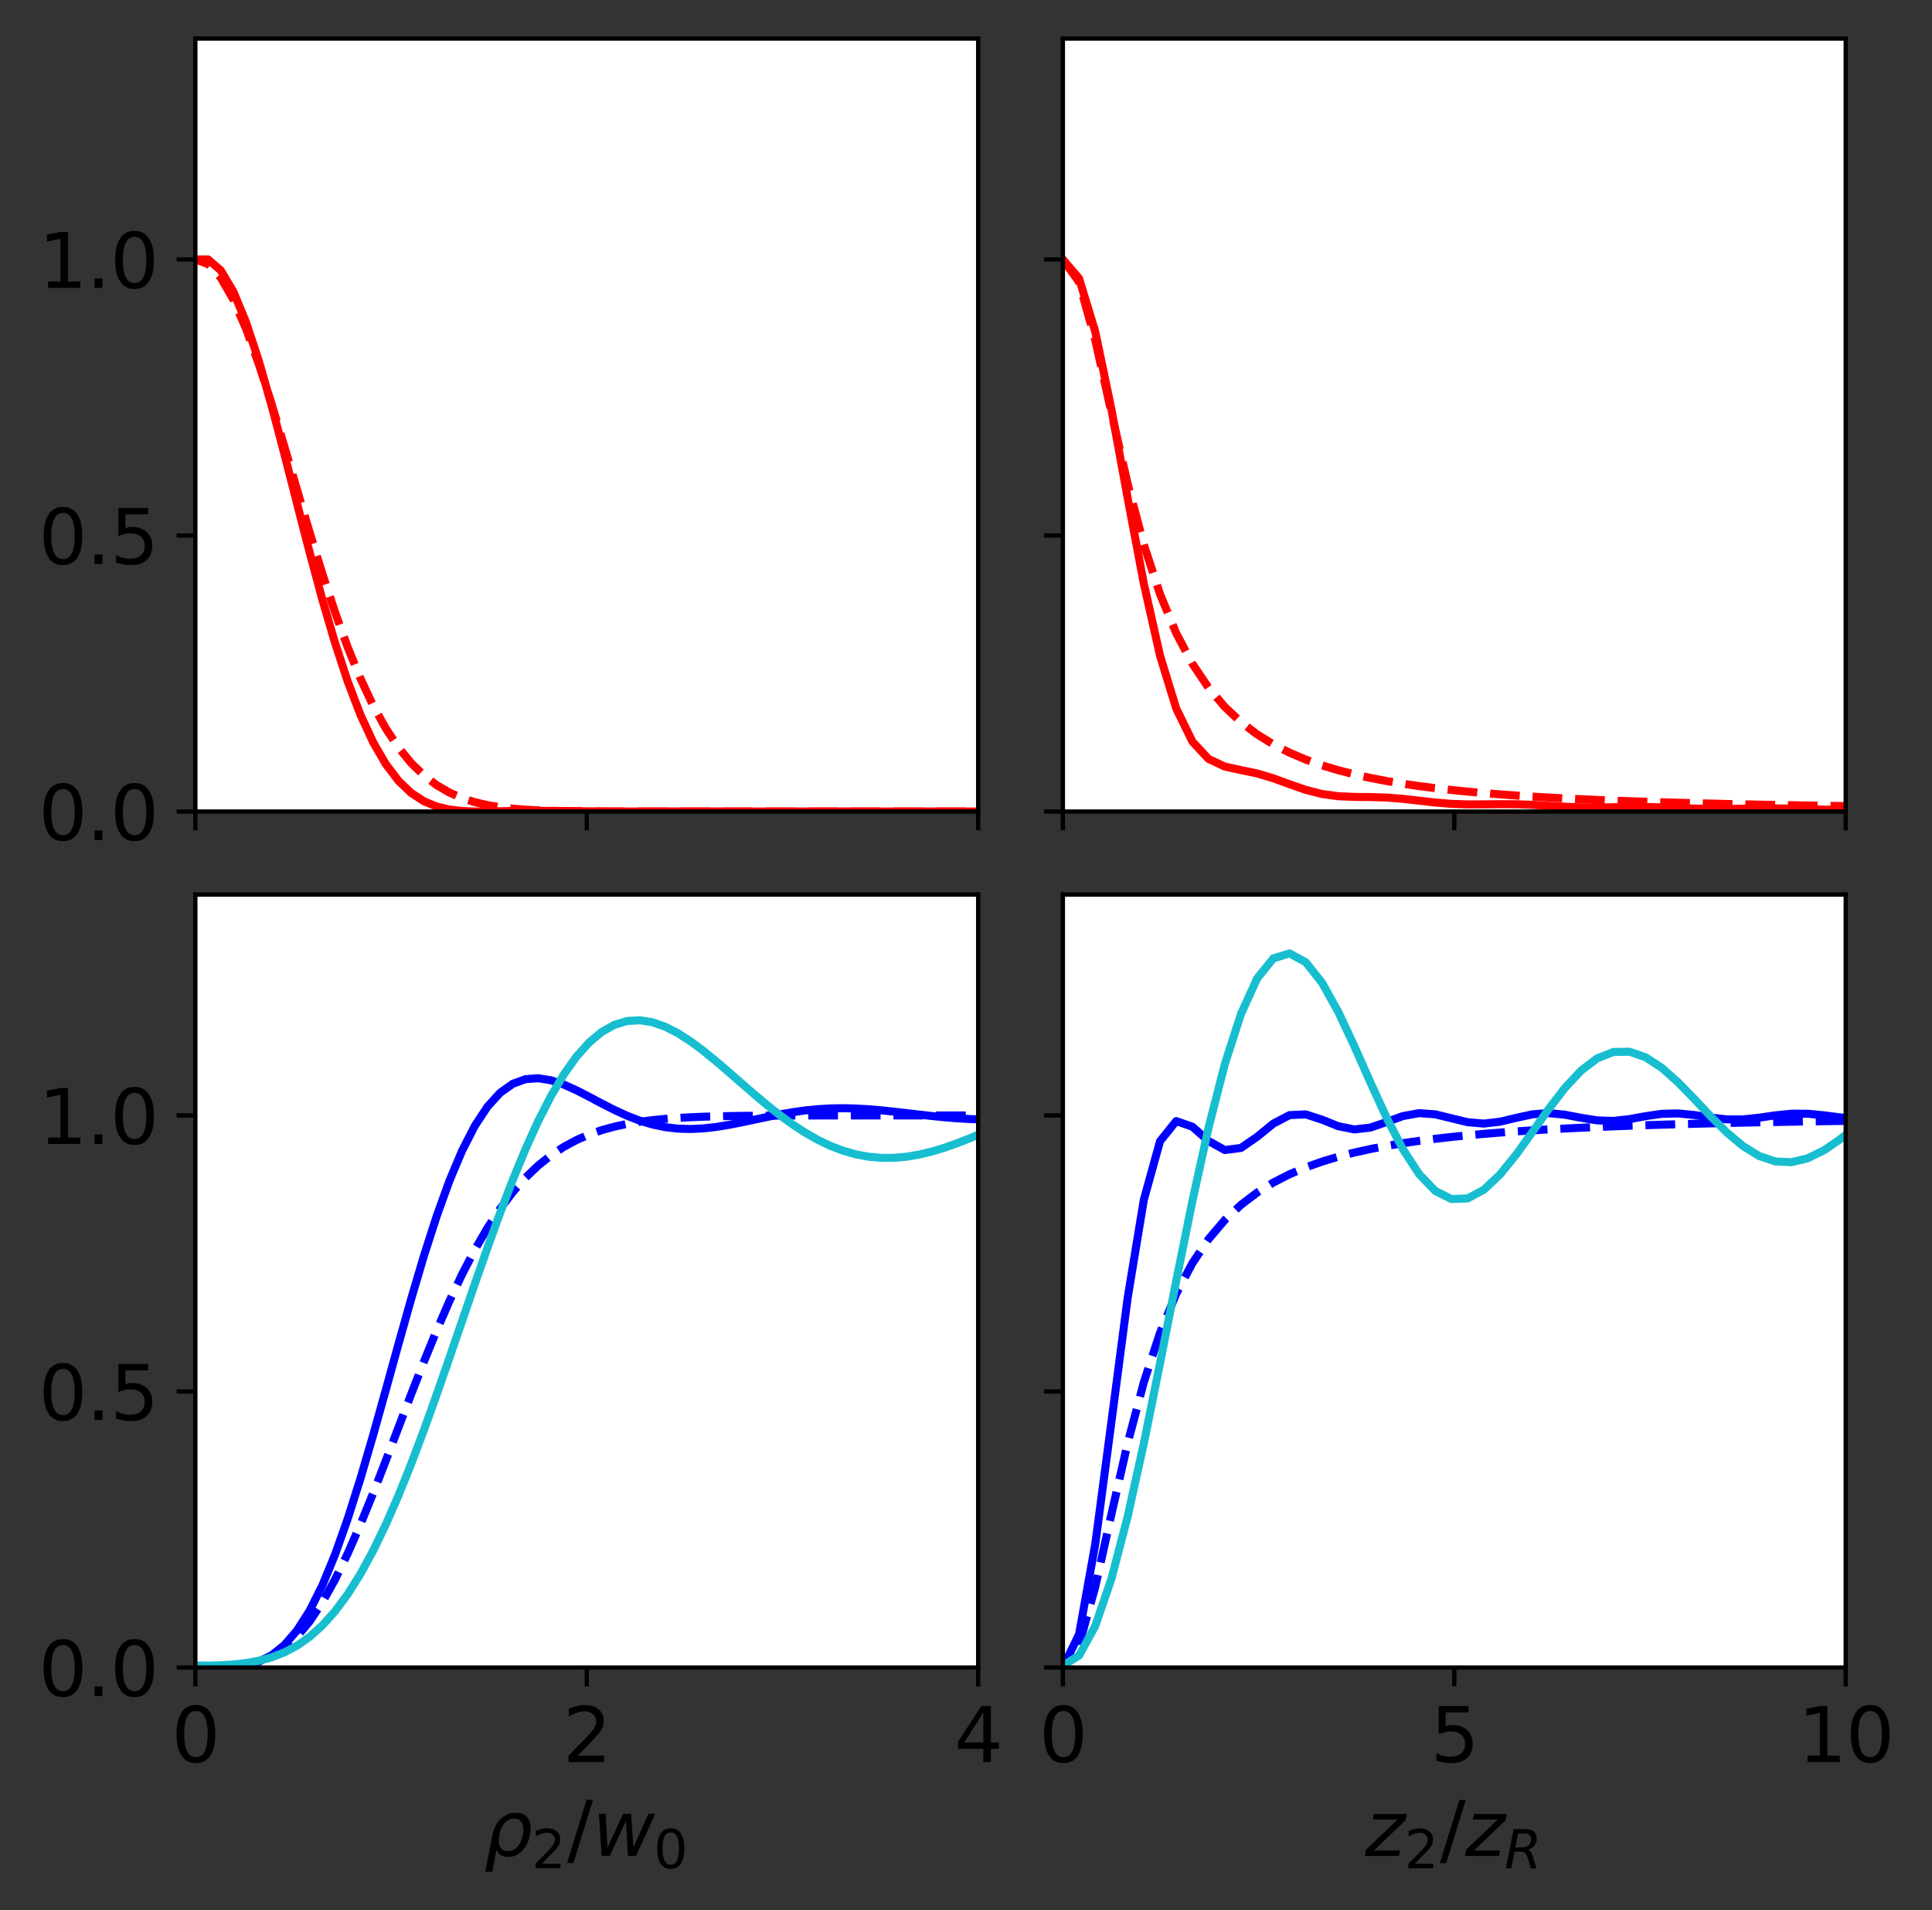 <?xml version="1.0" encoding="utf-8" standalone="no"?>
<!DOCTYPE svg PUBLIC "-//W3C//DTD SVG 1.1//EN"
  "http://www.w3.org/Graphics/SVG/1.1/DTD/svg11.dtd">
<svg height="356.499pt" version="1.1" viewBox="0 0 360.634 356.499" width="360.634pt" xmlns="http://www.w3.org/2000/svg" xmlns:xlink="http://www.w3.org/1999/xlink">
 <rect x="0" y="0" width="360.634" height="356.499" fill="#333333" stroke="none"/>
 <defs>
  <style type="text/css">*{stroke-linecap:butt;stroke-linejoin:round;}</style>
 </defs>
 <g id="figure_1">
  <g id="patch_1">
   <path d="M 0 356.499 
L 360.634 356.499 
L 360.634 0 
L 0 0 
z
" style="fill:none;"/>
  </g>
  <g id="axes_1">
   <g id="patch_2">
    <path d="M 36.464 151.45 
L 182.589 151.45 
L 182.589 7.2 
L 36.464 7.2 
z
" style="fill:#ffffff;"/>
   </g>
   <g id="matplotlib.axis_1">
    <g id="xtick_1">
     <g id="line2d_1">
      <defs>
       <path d="M 0 0 
L 0 3.5 
" id="m86ed831450" style="stroke:#000000;stroke-width:0.8;"/>
      </defs>
      <g>
       <use style="stroke:#000000;stroke-width:0.8;" x="36.464" xlink:href="#m86ed831450" y="151.45"/>
      </g>
     </g>
    </g>
    <g id="xtick_2">
     <g id="line2d_2">
      <g>
       <use style="stroke:#000000;stroke-width:0.8;" x="109.527" xlink:href="#m86ed831450" y="151.45"/>
      </g>
     </g>
    </g>
    <g id="xtick_3">
     <g id="line2d_3">
      <g>
       <use style="stroke:#000000;stroke-width:0.8;" x="182.589" xlink:href="#m86ed831450" y="151.45"/>
      </g>
     </g>
    </g>
   </g>
   <g id="matplotlib.axis_2">
    <g id="ytick_1">
     <g id="line2d_4">
      <defs>
       <path d="M 0 0 
L -3.5 0 
" id="m578ec4aa56" style="stroke:#000000;stroke-width:0.8;"/>
      </defs>
      <g>
       <use style="stroke:#000000;stroke-width:0.8;" x="36.464" xlink:href="#m578ec4aa56" y="151.45"/>
      </g>
     </g>
     <g id="text_1">
      <!-- 0.0 -->
      <g transform="translate(7.2 156.769)scale(0.14 -0.14)">
       <defs>
        <path d="M 2034 4250 
Q 1547 4250 1301 3770 
Q 1056 3291 1056 2328 
Q 1056 1369 1301 889 
Q 1547 409 2034 409 
Q 2525 409 2770 889 
Q 3016 1369 3016 2328 
Q 3016 3291 2770 3770 
Q 2525 4250 2034 4250 
z
M 2034 4750 
Q 2819 4750 3233 4129 
Q 3647 3509 3647 2328 
Q 3647 1150 3233 529 
Q 2819 -91 2034 -91 
Q 1250 -91 836 529 
Q 422 1150 422 2328 
Q 422 3509 836 4129 
Q 1250 4750 2034 4750 
z
" id="DejaVuSans-30" transform="scale(0.016)"/>
        <path d="M 684 794 
L 1344 794 
L 1344 0 
L 684 0 
L 684 794 
z
" id="DejaVuSans-2e" transform="scale(0.016)"/>
       </defs>
       <use xlink:href="#DejaVuSans-30"/>
       <use x="63.623" xlink:href="#DejaVuSans-2e"/>
       <use x="95.41" xlink:href="#DejaVuSans-30"/>
      </g>
     </g>
    </g>
    <g id="ytick_2">
     <g id="line2d_5">
      <g>
       <use style="stroke:#000000;stroke-width:0.8;" x="36.464" xlink:href="#m578ec4aa56" y="99.932"/>
      </g>
     </g>
     <g id="text_2">
      <!-- 0.5 -->
      <g transform="translate(7.2 105.251)scale(0.14 -0.14)">
       <defs>
        <path d="M 691 4666 
L 3169 4666 
L 3169 4134 
L 1269 4134 
L 1269 2991 
Q 1406 3038 1543 3061 
Q 1681 3084 1819 3084 
Q 2600 3084 3056 2656 
Q 3513 2228 3513 1497 
Q 3513 744 3044 326 
Q 2575 -91 1722 -91 
Q 1428 -91 1123 -41 
Q 819 9 494 109 
L 494 744 
Q 775 591 1075 516 
Q 1375 441 1709 441 
Q 2250 441 2565 725 
Q 2881 1009 2881 1497 
Q 2881 1984 2565 2268 
Q 2250 2553 1709 2553 
Q 1456 2553 1204 2497 
Q 953 2441 691 2322 
L 691 4666 
z
" id="DejaVuSans-35" transform="scale(0.016)"/>
       </defs>
       <use xlink:href="#DejaVuSans-30"/>
       <use x="63.623" xlink:href="#DejaVuSans-2e"/>
       <use x="95.41" xlink:href="#DejaVuSans-35"/>
      </g>
     </g>
    </g>
    <g id="ytick_3">
     <g id="line2d_6">
      <g>
       <use style="stroke:#000000;stroke-width:0.8;" x="36.464" xlink:href="#m578ec4aa56" y="48.414"/>
      </g>
     </g>
     <g id="text_3">
      <!-- 1.0 -->
      <g transform="translate(7.2 53.733)scale(0.14 -0.14)">
       <defs>
        <path d="M 794 531 
L 1825 531 
L 1825 4091 
L 703 3866 
L 703 4441 
L 1819 4666 
L 2450 4666 
L 2450 531 
L 3481 531 
L 3481 0 
L 794 0 
L 794 531 
z
" id="DejaVuSans-31" transform="scale(0.016)"/>
       </defs>
       <use xlink:href="#DejaVuSans-31"/>
       <use x="63.623" xlink:href="#DejaVuSans-2e"/>
       <use x="95.41" xlink:href="#DejaVuSans-30"/>
      </g>
     </g>
    </g>
   </g>
   <g id="line2d_7">
    <path clip-path="url(#pb992ba1e4d)" d="M 34.094 49.278 
L 36.464 48.414 
L 38.835 49.278 
L 41.206 51.827 
L 43.576 55.935 
L 45.947 61.404 
L 48.317 67.977 
L 50.688 75.362 
L 53.058 83.253 
L 55.429 91.346 
L 57.8 99.364 
L 60.17 107.066 
L 62.541 114.26 
L 64.911 120.809 
L 67.282 126.627 
L 69.652 131.676 
L 72.023 135.961 
L 74.394 139.52 
L 76.764 142.415 
L 79.135 144.721 
L 81.505 146.523 
L 83.876 147.902 
L 86.246 148.938 
L 88.617 149.701 
L 90.988 150.253 
L 93.358 150.644 
L 95.729 150.917 
L 98.099 151.103 
L 100.47 151.228 
L 102.841 151.31 
L 105.211 151.364 
L 107.582 151.397 
L 109.952 151.419 
L 112.323 151.431 
L 114.693 151.439 
L 117.064 151.444 
L 119.435 151.447 
L 121.805 151.448 
L 124.176 151.449 
L 126.546 151.449 
L 128.917 151.45 
L 131.287 151.45 
L 133.658 151.45 
L 136.029 151.45 
L 138.399 151.45 
L 140.77 151.45 
L 143.14 151.45 
L 145.511 151.45 
L 147.882 151.45 
L 150.252 151.45 
L 152.623 151.45 
L 154.993 151.45 
L 157.364 151.45 
L 159.734 151.45 
L 162.105 151.45 
L 164.476 151.45 
L 166.846 151.45 
L 169.217 151.45 
L 171.587 151.45 
L 173.958 151.45 
L 176.328 151.45 
L 178.699 151.45 
L 181.07 151.45 
L 183.44 151.45 
" style="fill:none;stroke:#ff0000;stroke-dasharray:5.55,2.4;stroke-dashoffset:0;stroke-width:1.5;"/>
   </g>
   <g id="line2d_8">
    <path clip-path="url(#pb992ba1e4d)" d="M 34.094 50.487 
L 36.464 48.423 
L 38.835 48.414 
L 41.206 50.462 
L 43.576 54.459 
L 45.947 60.194 
L 48.317 67.377 
L 50.688 75.65 
L 53.058 84.625 
L 55.429 93.901 
L 57.8 103.102 
L 60.17 111.889 
L 62.541 119.989 
L 64.911 127.198 
L 67.282 133.393 
L 69.652 138.524 
L 72.023 142.611 
L 74.394 145.727 
L 76.764 147.99 
L 79.135 149.537 
L 81.505 150.52 
L 83.876 151.082 
L 86.246 151.354 
L 88.617 151.445 
L 90.988 151.438 
L 93.358 151.394 
L 95.729 151.349 
L 98.099 151.322 
L 100.47 151.318 
L 102.841 151.333 
L 105.211 151.36 
L 107.582 151.39 
L 109.952 151.417 
L 112.323 151.436 
L 114.693 151.447 
L 117.064 151.45 
L 119.435 151.447 
L 121.805 151.442 
L 124.176 151.437 
L 126.546 151.434 
L 128.917 151.434 
L 131.287 151.436 
L 133.658 151.44 
L 136.029 151.444 
L 138.399 151.447 
L 140.77 151.449 
L 143.14 151.45 
L 145.511 151.449 
L 147.882 151.447 
L 150.252 151.444 
L 152.623 151.442 
L 154.993 151.441 
L 157.364 151.441 
L 159.734 151.442 
L 162.105 151.444 
L 164.476 151.446 
L 166.846 151.447 
L 169.217 151.449 
L 171.587 151.45 
L 173.958 151.45 
L 176.328 151.45 
L 178.699 151.449 
L 181.07 151.449 
L 183.44 151.448 
" style="fill:none;stroke:#ff0000;stroke-linecap:square;stroke-width:1.5;"/>
   </g>
   <g id="patch_3">
    <path d="M 36.464 151.45 
L 36.464 7.2 
" style="fill:none;stroke:#000000;stroke-linecap:square;stroke-linejoin:miter;stroke-width:0.8;"/>
   </g>
   <g id="patch_4">
    <path d="M 182.589 151.45 
L 182.589 7.2 
" style="fill:none;stroke:#000000;stroke-linecap:square;stroke-linejoin:miter;stroke-width:0.8;"/>
   </g>
   <g id="patch_5">
    <path d="M 36.464 151.45 
L 182.589 151.45 
" style="fill:none;stroke:#000000;stroke-linecap:square;stroke-linejoin:miter;stroke-width:0.8;"/>
   </g>
   <g id="patch_6">
    <path d="M 36.464 7.2 
L 182.589 7.2 
" style="fill:none;stroke:#000000;stroke-linecap:square;stroke-linejoin:miter;stroke-width:0.8;"/>
   </g>
  </g>
  <g id="axes_2">
   <g id="patch_7">
    <path d="M 198.402 151.45 
L 344.527 151.45 
L 344.527 7.2 
L 198.402 7.2 
z
" style="fill:#ffffff;"/>
   </g>
   <g id="matplotlib.axis_3">
    <g id="xtick_4">
     <g id="line2d_9">
      <g>
       <use style="stroke:#000000;stroke-width:0.8;" x="198.402" xlink:href="#m86ed831450" y="151.45"/>
      </g>
     </g>
    </g>
    <g id="xtick_5">
     <g id="line2d_10">
      <g>
       <use style="stroke:#000000;stroke-width:0.8;" x="271.464" xlink:href="#m86ed831450" y="151.45"/>
      </g>
     </g>
    </g>
    <g id="xtick_6">
     <g id="line2d_11">
      <g>
       <use style="stroke:#000000;stroke-width:0.8;" x="344.527" xlink:href="#m86ed831450" y="151.45"/>
      </g>
     </g>
    </g>
   </g>
   <g id="matplotlib.axis_4">
    <g id="ytick_4">
     <g id="line2d_12">
      <g>
       <use style="stroke:#000000;stroke-width:0.8;" x="198.402" xlink:href="#m578ec4aa56" y="151.45"/>
      </g>
     </g>
    </g>
    <g id="ytick_5">
     <g id="line2d_13">
      <g>
       <use style="stroke:#000000;stroke-width:0.8;" x="198.402" xlink:href="#m578ec4aa56" y="99.932"/>
      </g>
     </g>
    </g>
    <g id="ytick_6">
     <g id="line2d_14">
      <g>
       <use style="stroke:#000000;stroke-width:0.8;" x="198.402" xlink:href="#m578ec4aa56" y="48.414"/>
      </g>
     </g>
    </g>
   </g>
   <g id="line2d_15">
    <path clip-path="url(#p6de8120ba5)" d="M 198.402 48.423 
L 201.424 51.966 
L 204.446 61.914 
L 207.468 76.416 
L 210.491 92.94 
L 213.513 108.924 
L 216.535 122.369 
L 219.557 132.212 
L 222.579 138.397 
L 225.601 141.644 
L 228.623 143.061 
L 231.646 143.717 
L 234.668 144.35 
L 237.69 145.252 
L 240.712 146.354 
L 243.734 147.406 
L 246.756 148.179 
L 249.779 148.59 
L 252.801 148.721 
L 255.823 148.75 
L 258.845 148.844 
L 261.867 149.079 
L 264.889 149.423 
L 267.912 149.771 
L 270.934 150.019 
L 273.956 150.123 
L 276.978 150.114 
L 280 150.076 
L 283.022 150.091 
L 286.044 150.198 
L 289.067 150.372 
L 292.089 150.55 
L 295.111 150.666 
L 298.133 150.694 
L 301.155 150.655 
L 304.177 150.607 
L 307.2 150.604 
L 310.222 150.67 
L 313.244 150.786 
L 316.266 150.901 
L 319.288 150.968 
L 322.31 150.966 
L 325.333 150.918 
L 328.355 150.868 
L 331.377 150.861 
L 334.399 150.913 
L 337.421 151.004 
L 340.443 151.091 
L 343.466 151.133 
L 346.488 151.117 
L 349.51 151.063 
L 352.532 151.013 
L 355.554 151.006 
L 358.576 151.053 
L 361.598 151.134 
L 361.634 151.135 
" style="fill:none;stroke:#ff0000;stroke-linecap:square;stroke-width:1.5;"/>
   </g>
   <g id="line2d_16">
    <path clip-path="url(#p6de8120ba5)" d="M 198.402 48.414 
L 201.424 52.641 
L 204.446 63.468 
L 207.468 77.054 
L 210.491 90.279 
L 213.513 101.659 
L 216.535 110.883 
L 219.557 118.169 
L 222.579 123.882 
L 225.601 128.372 
L 228.623 131.926 
L 231.646 134.766 
L 234.668 137.059 
L 237.69 138.929 
L 240.712 140.47 
L 243.734 141.752 
L 246.756 142.828 
L 249.779 143.739 
L 252.801 144.516 
L 255.823 145.183 
L 258.845 145.761 
L 261.867 146.263 
L 264.889 146.702 
L 267.912 147.089 
L 270.934 147.431 
L 273.956 147.735 
L 276.978 148.006 
L 280 148.248 
L 283.022 148.467 
L 286.044 148.663 
L 289.067 148.841 
L 292.089 149.003 
L 295.111 149.15 
L 298.133 149.285 
L 301.155 149.408 
L 304.177 149.52 
L 307.2 149.624 
L 310.222 149.72 
L 313.244 149.808 
L 316.266 149.89 
L 319.288 149.966 
L 322.31 150.037 
L 325.333 150.102 
L 328.355 150.164 
L 331.377 150.221 
L 334.399 150.274 
L 337.421 150.324 
L 340.443 150.371 
L 343.466 150.415 
L 346.488 150.456 
L 349.51 150.495 
L 352.532 150.532 
L 355.554 150.567 
L 358.576 150.6 
L 361.598 150.631 
L 361.634 150.631 
" style="fill:none;stroke:#ff0000;stroke-dasharray:5.55,2.4;stroke-dashoffset:0;stroke-width:1.5;"/>
   </g>
   <g id="patch_8">
    <path d="M 198.402 151.45 
L 198.402 7.2 
" style="fill:none;stroke:#000000;stroke-linecap:square;stroke-linejoin:miter;stroke-width:0.8;"/>
   </g>
   <g id="patch_9">
    <path d="M 344.527 151.45 
L 344.527 7.2 
" style="fill:none;stroke:#000000;stroke-linecap:square;stroke-linejoin:miter;stroke-width:0.8;"/>
   </g>
   <g id="patch_10">
    <path d="M 198.402 151.45 
L 344.527 151.45 
" style="fill:none;stroke:#000000;stroke-linecap:square;stroke-linejoin:miter;stroke-width:0.8;"/>
   </g>
   <g id="patch_11">
    <path d="M 198.402 7.2 
L 344.527 7.2 
" style="fill:none;stroke:#000000;stroke-linecap:square;stroke-linejoin:miter;stroke-width:0.8;"/>
   </g>
  </g>
  <g id="axes_3">
   <g id="patch_12">
    <path d="M 36.464 311.2 
L 182.589 311.2 
L 182.589 166.95 
L 36.464 166.95 
z
" style="fill:#ffffff;"/>
   </g>
   <g id="matplotlib.axis_5">
    <g id="xtick_7">
     <g id="line2d_17">
      <g>
       <use style="stroke:#000000;stroke-width:0.8;" x="36.464" xlink:href="#m86ed831450" y="311.2"/>
      </g>
     </g>
     <g id="text_4">
      <!-- 0 -->
      <g transform="translate(32.011 328.838)scale(0.14 -0.14)">
       <use xlink:href="#DejaVuSans-30"/>
      </g>
     </g>
    </g>
    <g id="xtick_8">
     <g id="line2d_18">
      <g>
       <use style="stroke:#000000;stroke-width:0.8;" x="109.527" xlink:href="#m86ed831450" y="311.2"/>
      </g>
     </g>
     <g id="text_5">
      <!-- 2 -->
      <g transform="translate(105.073 328.838)scale(0.14 -0.14)">
       <defs>
        <path d="M 1228 531 
L 3431 531 
L 3431 0 
L 469 0 
L 469 531 
Q 828 903 1448 1529 
Q 2069 2156 2228 2338 
Q 2531 2678 2651 2914 
Q 2772 3150 2772 3378 
Q 2772 3750 2511 3984 
Q 2250 4219 1831 4219 
Q 1534 4219 1204 4116 
Q 875 4013 500 3803 
L 500 4441 
Q 881 4594 1212 4672 
Q 1544 4750 1819 4750 
Q 2544 4750 2975 4387 
Q 3406 4025 3406 3419 
Q 3406 3131 3298 2873 
Q 3191 2616 2906 2266 
Q 2828 2175 2409 1742 
Q 1991 1309 1228 531 
z
" id="DejaVuSans-32" transform="scale(0.016)"/>
       </defs>
       <use xlink:href="#DejaVuSans-32"/>
      </g>
     </g>
    </g>
    <g id="xtick_9">
     <g id="line2d_19">
      <g>
       <use style="stroke:#000000;stroke-width:0.8;" x="182.589" xlink:href="#m86ed831450" y="311.2"/>
      </g>
     </g>
     <g id="text_6">
      <!-- 4 -->
      <g transform="translate(178.136 328.838)scale(0.14 -0.14)">
       <defs>
        <path d="M 2419 4116 
L 825 1625 
L 2419 1625 
L 2419 4116 
z
M 2253 4666 
L 3047 4666 
L 3047 1625 
L 3713 1625 
L 3713 1100 
L 3047 1100 
L 3047 0 
L 2419 0 
L 2419 1100 
L 313 1100 
L 313 1709 
L 2253 4666 
z
" id="DejaVuSans-34" transform="scale(0.016)"/>
       </defs>
       <use xlink:href="#DejaVuSans-34"/>
      </g>
     </g>
    </g>
    <g id="text_7">
     <!-- $\rho_2/w_0$ -->
     <g transform="translate(90.347 346.359)scale(0.14 -0.14)">
      <defs>
       <path d="M 1203 2875 
Q 1453 3194 1981 3475 
Q 2188 3584 2756 3584 
Q 3394 3584 3694 3078 
Q 3994 2572 3834 1747 
Q 3672 922 3175 415 
Q 2678 -91 2041 -91 
Q 1656 -91 1409 63 
Q 1163 213 1044 525 
L 681 -1331 
L 103 -1331 
L 697 1716 
Q 838 2438 1203 2875 
z
M 3238 1747 
Q 3359 2381 3169 2744 
Q 2978 3103 2522 3103 
Q 2066 3103 1734 2744 
Q 1403 2381 1281 1747 
Q 1156 1113 1347 750 
Q 1538 391 1994 391 
Q 2450 391 2781 750 
Q 3113 1113 3238 1747 
z
" id="DejaVuSans-Oblique-3c1" transform="scale(0.016)"/>
       <path d="M 1625 4666 
L 2156 4666 
L 531 -594 
L 0 -594 
L 1625 4666 
z
" id="DejaVuSans-2f" transform="scale(0.016)"/>
       <path d="M 544 3500 
L 1113 3500 
L 1259 684 
L 2566 3500 
L 3231 3500 
L 3425 684 
L 4666 3500 
L 5241 3500 
L 3641 0 
L 2969 0 
L 2797 2900 
L 1459 0 
L 781 0 
L 544 3500 
z
" id="DejaVuSans-Oblique-77" transform="scale(0.016)"/>
      </defs>
      <use transform="translate(0 0.094)" xlink:href="#DejaVuSans-Oblique-3c1"/>
      <use transform="translate(63.477 -16.312)scale(0.7)" xlink:href="#DejaVuSans-32"/>
      <use transform="translate(110.747 0.094)" xlink:href="#DejaVuSans-2f"/>
      <use transform="translate(144.438 0.094)" xlink:href="#DejaVuSans-Oblique-77"/>
      <use transform="translate(226.226 -16.312)scale(0.7)" xlink:href="#DejaVuSans-30"/>
     </g>
    </g>
   </g>
   <g id="matplotlib.axis_6">
    <g id="ytick_7">
     <g id="line2d_20">
      <g>
       <use style="stroke:#000000;stroke-width:0.8;" x="36.464" xlink:href="#m578ec4aa56" y="311.2"/>
      </g>
     </g>
     <g id="text_8">
      <!-- 0.0 -->
      <g transform="translate(7.2 316.519)scale(0.14 -0.14)">
       <use xlink:href="#DejaVuSans-30"/>
       <use x="63.623" xlink:href="#DejaVuSans-2e"/>
       <use x="95.41" xlink:href="#DejaVuSans-30"/>
      </g>
     </g>
    </g>
    <g id="ytick_8">
     <g id="line2d_21">
      <g>
       <use style="stroke:#000000;stroke-width:0.8;" x="36.464" xlink:href="#m578ec4aa56" y="259.682"/>
      </g>
     </g>
     <g id="text_9">
      <!-- 0.5 -->
      <g transform="translate(7.2 265.001)scale(0.14 -0.14)">
       <use xlink:href="#DejaVuSans-30"/>
       <use x="63.623" xlink:href="#DejaVuSans-2e"/>
       <use x="95.41" xlink:href="#DejaVuSans-35"/>
      </g>
     </g>
    </g>
    <g id="ytick_9">
     <g id="line2d_22">
      <g>
       <use style="stroke:#000000;stroke-width:0.8;" x="36.464" xlink:href="#m578ec4aa56" y="208.164"/>
      </g>
     </g>
     <g id="text_10">
      <!-- 1.0 -->
      <g transform="translate(7.2 213.483)scale(0.14 -0.14)">
       <use xlink:href="#DejaVuSans-31"/>
       <use x="63.623" xlink:href="#DejaVuSans-2e"/>
       <use x="95.41" xlink:href="#DejaVuSans-30"/>
      </g>
     </g>
    </g>
   </g>
   <g id="line2d_23">
    <path clip-path="url(#p334666101e)" d="M 34.094 311.198 
L 36.464 311.2 
L 38.835 311.198 
L 41.206 311.171 
L 43.576 311.057 
L 45.947 310.763 
L 48.317 310.171 
L 50.688 309.161 
L 53.058 307.618 
L 55.429 305.45 
L 57.8 302.594 
L 60.17 299.03 
L 62.541 294.779 
L 64.911 289.899 
L 67.282 284.488 
L 69.652 278.667 
L 72.023 272.574 
L 74.394 266.355 
L 76.764 260.152 
L 79.135 254.097 
L 81.505 248.301 
L 83.876 242.855 
L 86.246 237.828 
L 88.617 233.262 
L 90.988 229.179 
L 93.358 225.582 
L 95.729 222.457 
L 98.099 219.778 
L 100.47 217.51 
L 102.841 215.615 
L 105.211 214.048 
L 107.582 212.769 
L 109.952 211.735 
L 112.323 210.908 
L 114.693 210.255 
L 117.064 209.743 
L 119.435 209.346 
L 121.805 209.041 
L 124.176 208.81 
L 126.546 208.635 
L 128.917 208.505 
L 131.287 208.408 
L 133.658 208.338 
L 136.029 208.287 
L 138.399 208.25 
L 140.77 208.224 
L 143.14 208.205 
L 145.511 208.192 
L 147.882 208.183 
L 150.252 208.177 
L 152.623 208.173 
L 154.993 208.17 
L 157.364 208.168 
L 159.734 208.167 
L 162.105 208.166 
L 164.476 208.165 
L 166.846 208.165 
L 169.217 208.165 
L 171.587 208.165 
L 173.958 208.164 
L 176.328 208.164 
L 178.699 208.164 
L 181.07 208.164 
L 183.44 208.164 
" style="fill:none;stroke:#0000ff;stroke-dasharray:5.55,2.4;stroke-dashoffset:0;stroke-width:1.5;"/>
   </g>
   <g id="line2d_24">
    <path clip-path="url(#p334666101e)" d="M 34.094 311.171 
L 36.464 311.195 
L 38.835 311.195 
L 41.206 311.171 
L 43.576 311.063 
L 45.947 310.757 
L 48.317 310.1 
L 50.688 308.918 
L 53.058 307.036 
L 55.429 304.299 
L 57.8 300.596 
L 60.17 295.866 
L 62.541 290.118 
L 64.911 283.427 
L 67.282 275.934 
L 69.652 267.835 
L 72.023 259.367 
L 74.394 250.791 
L 76.764 242.371 
L 79.135 234.361 
L 81.505 226.98 
L 83.876 220.408 
L 86.246 214.772 
L 88.617 210.144 
L 90.988 206.543 
L 93.358 203.939 
L 95.729 202.258 
L 98.099 201.396 
L 100.47 201.224 
L 102.841 201.605 
L 105.211 202.397 
L 107.582 203.463 
L 109.952 204.679 
L 112.323 205.936 
L 114.693 207.144 
L 117.064 208.232 
L 119.435 209.148 
L 121.805 209.862 
L 124.176 210.356 
L 126.546 210.632 
L 128.917 210.701 
L 131.287 210.587 
L 133.658 210.319 
L 136.029 209.934 
L 138.399 209.471 
L 140.77 208.968 
L 143.14 208.463 
L 145.511 207.989 
L 147.882 207.573 
L 150.252 207.238 
L 152.623 206.997 
L 154.993 206.858 
L 157.364 206.819 
L 159.734 206.874 
L 162.105 207.01 
L 164.476 207.212 
L 166.846 207.459 
L 169.217 207.732 
L 171.587 208.01 
L 173.958 208.275 
L 176.328 208.51 
L 178.699 208.702 
L 181.07 208.843 
L 183.44 208.926 
" style="fill:none;stroke:#0000ff;stroke-linecap:square;stroke-width:1.5;"/>
   </g>
   <g id="line2d_25">
    <path clip-path="url(#p334666101e)" d="M 34.094 310.774 
L 36.464 310.841 
L 38.835 310.841 
L 41.206 310.774 
L 43.576 310.624 
L 45.947 310.359 
L 48.317 309.935 
L 50.688 309.298 
L 53.058 308.384 
L 55.429 307.128 
L 57.8 305.466 
L 60.17 303.34 
L 62.541 300.698 
L 64.911 297.505 
L 67.282 293.738 
L 69.652 289.395 
L 72.023 284.492 
L 74.394 279.064 
L 76.764 273.167 
L 79.135 266.872 
L 81.505 260.269 
L 83.876 253.457 
L 86.246 246.545 
L 88.617 239.648 
L 90.988 232.879 
L 93.358 226.351 
L 95.729 220.169 
L 98.099 214.425 
L 100.47 209.203 
L 102.841 204.566 
L 105.211 200.564 
L 107.582 197.227 
L 109.952 194.569 
L 112.323 192.585 
L 114.693 191.254 
L 117.064 190.543 
L 119.435 190.405 
L 121.805 190.783 
L 124.176 191.612 
L 126.546 192.824 
L 128.917 194.347 
L 131.287 196.11 
L 133.658 198.041 
L 136.029 200.075 
L 138.399 202.148 
L 140.77 204.204 
L 143.14 206.193 
L 145.511 208.071 
L 147.882 209.801 
L 150.252 211.354 
L 152.623 212.707 
L 154.993 213.842 
L 157.364 214.75 
L 159.734 215.425 
L 162.105 215.868 
L 164.476 216.082 
L 166.846 216.078 
L 169.217 215.868 
L 171.587 215.469 
L 173.958 214.9 
L 176.328 214.183 
L 178.699 213.343 
L 181.07 212.405 
L 183.44 211.398 
" style="fill:none;stroke:#17becf;stroke-linecap:square;stroke-width:1.5;"/>
   </g>
   <g id="patch_13">
    <path d="M 36.464 311.2 
L 36.464 166.95 
" style="fill:none;stroke:#000000;stroke-linecap:square;stroke-linejoin:miter;stroke-width:0.8;"/>
   </g>
   <g id="patch_14">
    <path d="M 182.589 311.2 
L 182.589 166.95 
" style="fill:none;stroke:#000000;stroke-linecap:square;stroke-linejoin:miter;stroke-width:0.8;"/>
   </g>
   <g id="patch_15">
    <path d="M 36.464 311.2 
L 182.589 311.2 
" style="fill:none;stroke:#000000;stroke-linecap:square;stroke-linejoin:miter;stroke-width:0.8;"/>
   </g>
   <g id="patch_16">
    <path d="M 36.464 166.95 
L 182.589 166.95 
" style="fill:none;stroke:#000000;stroke-linecap:square;stroke-linejoin:miter;stroke-width:0.8;"/>
   </g>
  </g>
  <g id="axes_4">
   <g id="patch_17">
    <path d="M 198.402 311.2 
L 344.527 311.2 
L 344.527 166.95 
L 198.402 166.95 
z
" style="fill:#ffffff;"/>
   </g>
   <g id="matplotlib.axis_7">
    <g id="xtick_10">
     <g id="line2d_26">
      <g>
       <use style="stroke:#000000;stroke-width:0.8;" x="198.402" xlink:href="#m86ed831450" y="311.2"/>
      </g>
     </g>
     <g id="text_11">
      <!-- 0 -->
      <g transform="translate(193.948 328.838)scale(0.14 -0.14)">
       <use xlink:href="#DejaVuSans-30"/>
      </g>
     </g>
    </g>
    <g id="xtick_11">
     <g id="line2d_27">
      <g>
       <use style="stroke:#000000;stroke-width:0.8;" x="271.464" xlink:href="#m86ed831450" y="311.2"/>
      </g>
     </g>
     <g id="text_12">
      <!-- 5 -->
      <g transform="translate(267.011 328.838)scale(0.14 -0.14)">
       <use xlink:href="#DejaVuSans-35"/>
      </g>
     </g>
    </g>
    <g id="xtick_12">
     <g id="line2d_28">
      <g>
       <use style="stroke:#000000;stroke-width:0.8;" x="344.527" xlink:href="#m86ed831450" y="311.2"/>
      </g>
     </g>
     <g id="text_13">
      <!-- 10 -->
      <g transform="translate(335.619 328.838)scale(0.14 -0.14)">
       <use xlink:href="#DejaVuSans-31"/>
       <use x="63.623" xlink:href="#DejaVuSans-30"/>
      </g>
     </g>
    </g>
    <g id="text_14">
     <!-- $z_2/z_R$ -->
     <g transform="translate(254.804 346.387)scale(0.14 -0.14)">
      <defs>
       <path d="M 744 3500 
L 3475 3500 
L 3372 2975 
L 738 459 
L 2913 459 
L 2822 0 
L -19 0 
L 84 525 
L 2719 3041 
L 653 3041 
L 744 3500 
z
" id="DejaVuSans-Oblique-7a" transform="scale(0.016)"/>
       <path d="M 1613 4147 
L 1294 2491 
L 2106 2491 
Q 2584 2491 2879 2755 
Q 3175 3019 3175 3444 
Q 3175 3784 2976 3965 
Q 2778 4147 2406 4147 
L 1613 4147 
z
M 2772 2241 
Q 2972 2194 3105 2009 
Q 3238 1825 3413 1275 
L 3809 0 
L 3144 0 
L 2778 1197 
Q 2638 1659 2453 1815 
Q 2269 1972 1888 1972 
L 1191 1972 
L 806 0 
L 172 0 
L 1081 4666 
L 2503 4666 
Q 3150 4666 3495 4373 
Q 3841 4081 3841 3531 
Q 3841 3044 3547 2687 
Q 3253 2331 2772 2241 
z
" id="DejaVuSans-Oblique-52" transform="scale(0.016)"/>
      </defs>
      <use transform="translate(0 0.094)" xlink:href="#DejaVuSans-Oblique-7a"/>
      <use transform="translate(52.49 -16.312)scale(0.7)" xlink:href="#DejaVuSans-32"/>
      <use transform="translate(99.761 0.094)" xlink:href="#DejaVuSans-2f"/>
      <use transform="translate(133.452 0.094)" xlink:href="#DejaVuSans-Oblique-7a"/>
      <use transform="translate(185.942 -16.312)scale(0.7)" xlink:href="#DejaVuSans-Oblique-52"/>
     </g>
    </g>
   </g>
   <g id="matplotlib.axis_8">
    <g id="ytick_10">
     <g id="line2d_29">
      <g>
       <use style="stroke:#000000;stroke-width:0.8;" x="198.402" xlink:href="#m578ec4aa56" y="311.2"/>
      </g>
     </g>
    </g>
    <g id="ytick_11">
     <g id="line2d_30">
      <g>
       <use style="stroke:#000000;stroke-width:0.8;" x="198.402" xlink:href="#m578ec4aa56" y="259.682"/>
      </g>
     </g>
    </g>
    <g id="ytick_12">
     <g id="line2d_31">
      <g>
       <use style="stroke:#000000;stroke-width:0.8;" x="198.402" xlink:href="#m578ec4aa56" y="208.164"/>
      </g>
     </g>
    </g>
   </g>
   <g id="line2d_32">
    <path clip-path="url(#ped53e953ef)" d="M 198.402 311.195 
L 201.424 304.998 
L 204.446 288.162 
L 207.468 265.308 
L 210.491 242.235 
L 213.513 223.916 
L 216.535 212.978 
L 219.557 209.222 
L 222.579 210.273 
L 225.601 212.938 
L 228.623 214.627 
L 231.646 214.227 
L 234.668 212.15 
L 237.69 209.688 
L 240.712 208.108 
L 243.734 207.97 
L 246.756 208.947 
L 249.779 210.167 
L 252.801 210.779 
L 255.823 210.43 
L 258.845 209.383 
L 261.867 208.285 
L 264.889 207.738 
L 267.912 207.959 
L 270.934 208.696 
L 273.956 209.427 
L 276.978 209.686 
L 280 209.337 
L 283.022 208.615 
L 286.044 207.959 
L 289.067 207.735 
L 292.089 208.026 
L 295.111 208.605 
L 298.133 209.092 
L 301.155 209.19 
L 304.177 208.854 
L 307.2 208.301 
L 310.222 207.865 
L 313.244 207.789 
L 316.266 208.09 
L 319.288 208.558 
L 322.31 208.898 
L 325.333 208.907 
L 328.355 208.59 
L 331.377 208.147 
L 334.399 207.843 
L 337.421 207.849 
L 340.443 208.142 
L 343.466 208.528 
L 346.488 208.77 
L 349.51 208.723 
L 352.532 208.426 
L 355.554 208.062 
L 358.576 207.849 
L 361.598 207.905 
L 361.634 207.909 
" style="fill:none;stroke:#0000ff;stroke-linecap:square;stroke-width:1.5;"/>
   </g>
   <g id="line2d_33">
    <path clip-path="url(#ped53e953ef)" d="M 201.424 306.973 
L 204.446 296.146 
L 207.468 282.56 
L 210.491 269.335 
L 213.513 257.955 
L 216.535 248.731 
L 219.557 241.445 
L 222.579 235.732 
L 225.601 231.242 
L 228.623 227.688 
L 231.646 224.848 
L 234.668 222.556 
L 237.69 220.685 
L 240.712 219.144 
L 243.734 217.862 
L 246.756 216.786 
L 249.779 215.875 
L 252.801 215.099 
L 255.823 214.431 
L 258.845 213.854 
L 261.867 213.351 
L 264.889 212.912 
L 267.912 212.525 
L 270.934 212.183 
L 273.956 211.879 
L 276.978 211.608 
L 280 211.366 
L 283.022 211.148 
L 286.044 210.951 
L 289.067 210.773 
L 292.089 210.611 
L 295.111 210.464 
L 298.133 210.33 
L 301.155 210.207 
L 304.177 210.094 
L 307.2 209.99 
L 310.222 209.894 
L 313.244 209.806 
L 316.266 209.724 
L 319.288 209.648 
L 322.31 209.578 
L 325.333 209.512 
L 328.355 209.451 
L 331.377 209.394 
L 334.399 209.34 
L 337.421 209.29 
L 340.443 209.243 
L 343.466 209.199 
L 346.488 209.158 
L 349.51 209.119 
L 352.532 209.082 
L 355.554 209.047 
L 358.576 209.015 
L 361.598 208.984 
L 361.634 208.983 
" style="fill:none;stroke:#0000ff;stroke-dasharray:5.55,2.4;stroke-dashoffset:0;stroke-width:1.5;"/>
   </g>
   <g id="line2d_34">
    <path clip-path="url(#ped53e953ef)" d="M 198.402 310.841 
L 201.424 308.961 
L 204.446 303.443 
L 207.468 294.622 
L 210.491 283.031 
L 213.513 269.362 
L 216.535 254.417 
L 219.557 239.054 
L 222.579 224.123 
L 225.601 210.417 
L 228.623 198.61 
L 231.646 189.224 
L 234.668 182.592 
L 237.69 178.85 
L 240.712 177.928 
L 243.734 179.573 
L 246.756 183.372 
L 249.779 188.791 
L 252.801 195.224 
L 255.823 202.04 
L 258.845 208.633 
L 261.867 214.464 
L 264.889 219.105 
L 267.912 222.257 
L 270.934 223.772 
L 273.956 223.652 
L 276.978 222.039 
L 280 219.192 
L 283.022 215.464 
L 286.044 211.257 
L 289.067 206.992 
L 292.089 203.067 
L 295.111 199.823 
L 298.133 197.522 
L 301.155 196.323 
L 304.177 196.275 
L 307.2 197.32 
L 310.222 199.303 
L 313.244 201.991 
L 316.266 205.098 
L 319.288 208.311 
L 322.31 211.326 
L 325.333 213.87 
L 328.355 215.726 
L 331.377 216.753 
L 334.399 216.892 
L 337.421 216.169 
L 340.443 214.69 
L 343.466 212.63 
L 346.488 210.206 
L 349.51 207.666 
L 352.532 205.255 
L 355.554 203.198 
L 358.576 201.678 
L 361.598 200.819 
L 361.634 200.818 
" style="fill:none;stroke:#17becf;stroke-linecap:square;stroke-width:1.5;"/>
   </g>
   <g id="patch_18">
    <path d="M 198.402 311.2 
L 198.402 166.95 
" style="fill:none;stroke:#000000;stroke-linecap:square;stroke-linejoin:miter;stroke-width:0.8;"/>
   </g>
   <g id="patch_19">
    <path d="M 344.527 311.2 
L 344.527 166.95 
" style="fill:none;stroke:#000000;stroke-linecap:square;stroke-linejoin:miter;stroke-width:0.8;"/>
   </g>
   <g id="patch_20">
    <path d="M 198.402 311.2 
L 344.527 311.2 
" style="fill:none;stroke:#000000;stroke-linecap:square;stroke-linejoin:miter;stroke-width:0.8;"/>
   </g>
   <g id="patch_21">
    <path d="M 198.402 166.95 
L 344.527 166.95 
" style="fill:none;stroke:#000000;stroke-linecap:square;stroke-linejoin:miter;stroke-width:0.8;"/>
   </g>
  </g>
 </g>
 <defs>
  <clipPath id="pb992ba1e4d">
   <rect height="144.25" width="146.125" x="36.464" y="7.2"/>
  </clipPath>
  <clipPath id="p6de8120ba5">
   <rect height="144.25" width="146.125" x="198.402" y="7.2"/>
  </clipPath>
  <clipPath id="p334666101e">
   <rect height="144.25" width="146.125" x="36.464" y="166.95"/>
  </clipPath>
  <clipPath id="ped53e953ef">
   <rect height="144.25" width="146.125" x="198.402" y="166.95"/>
  </clipPath>
 </defs>
</svg>
